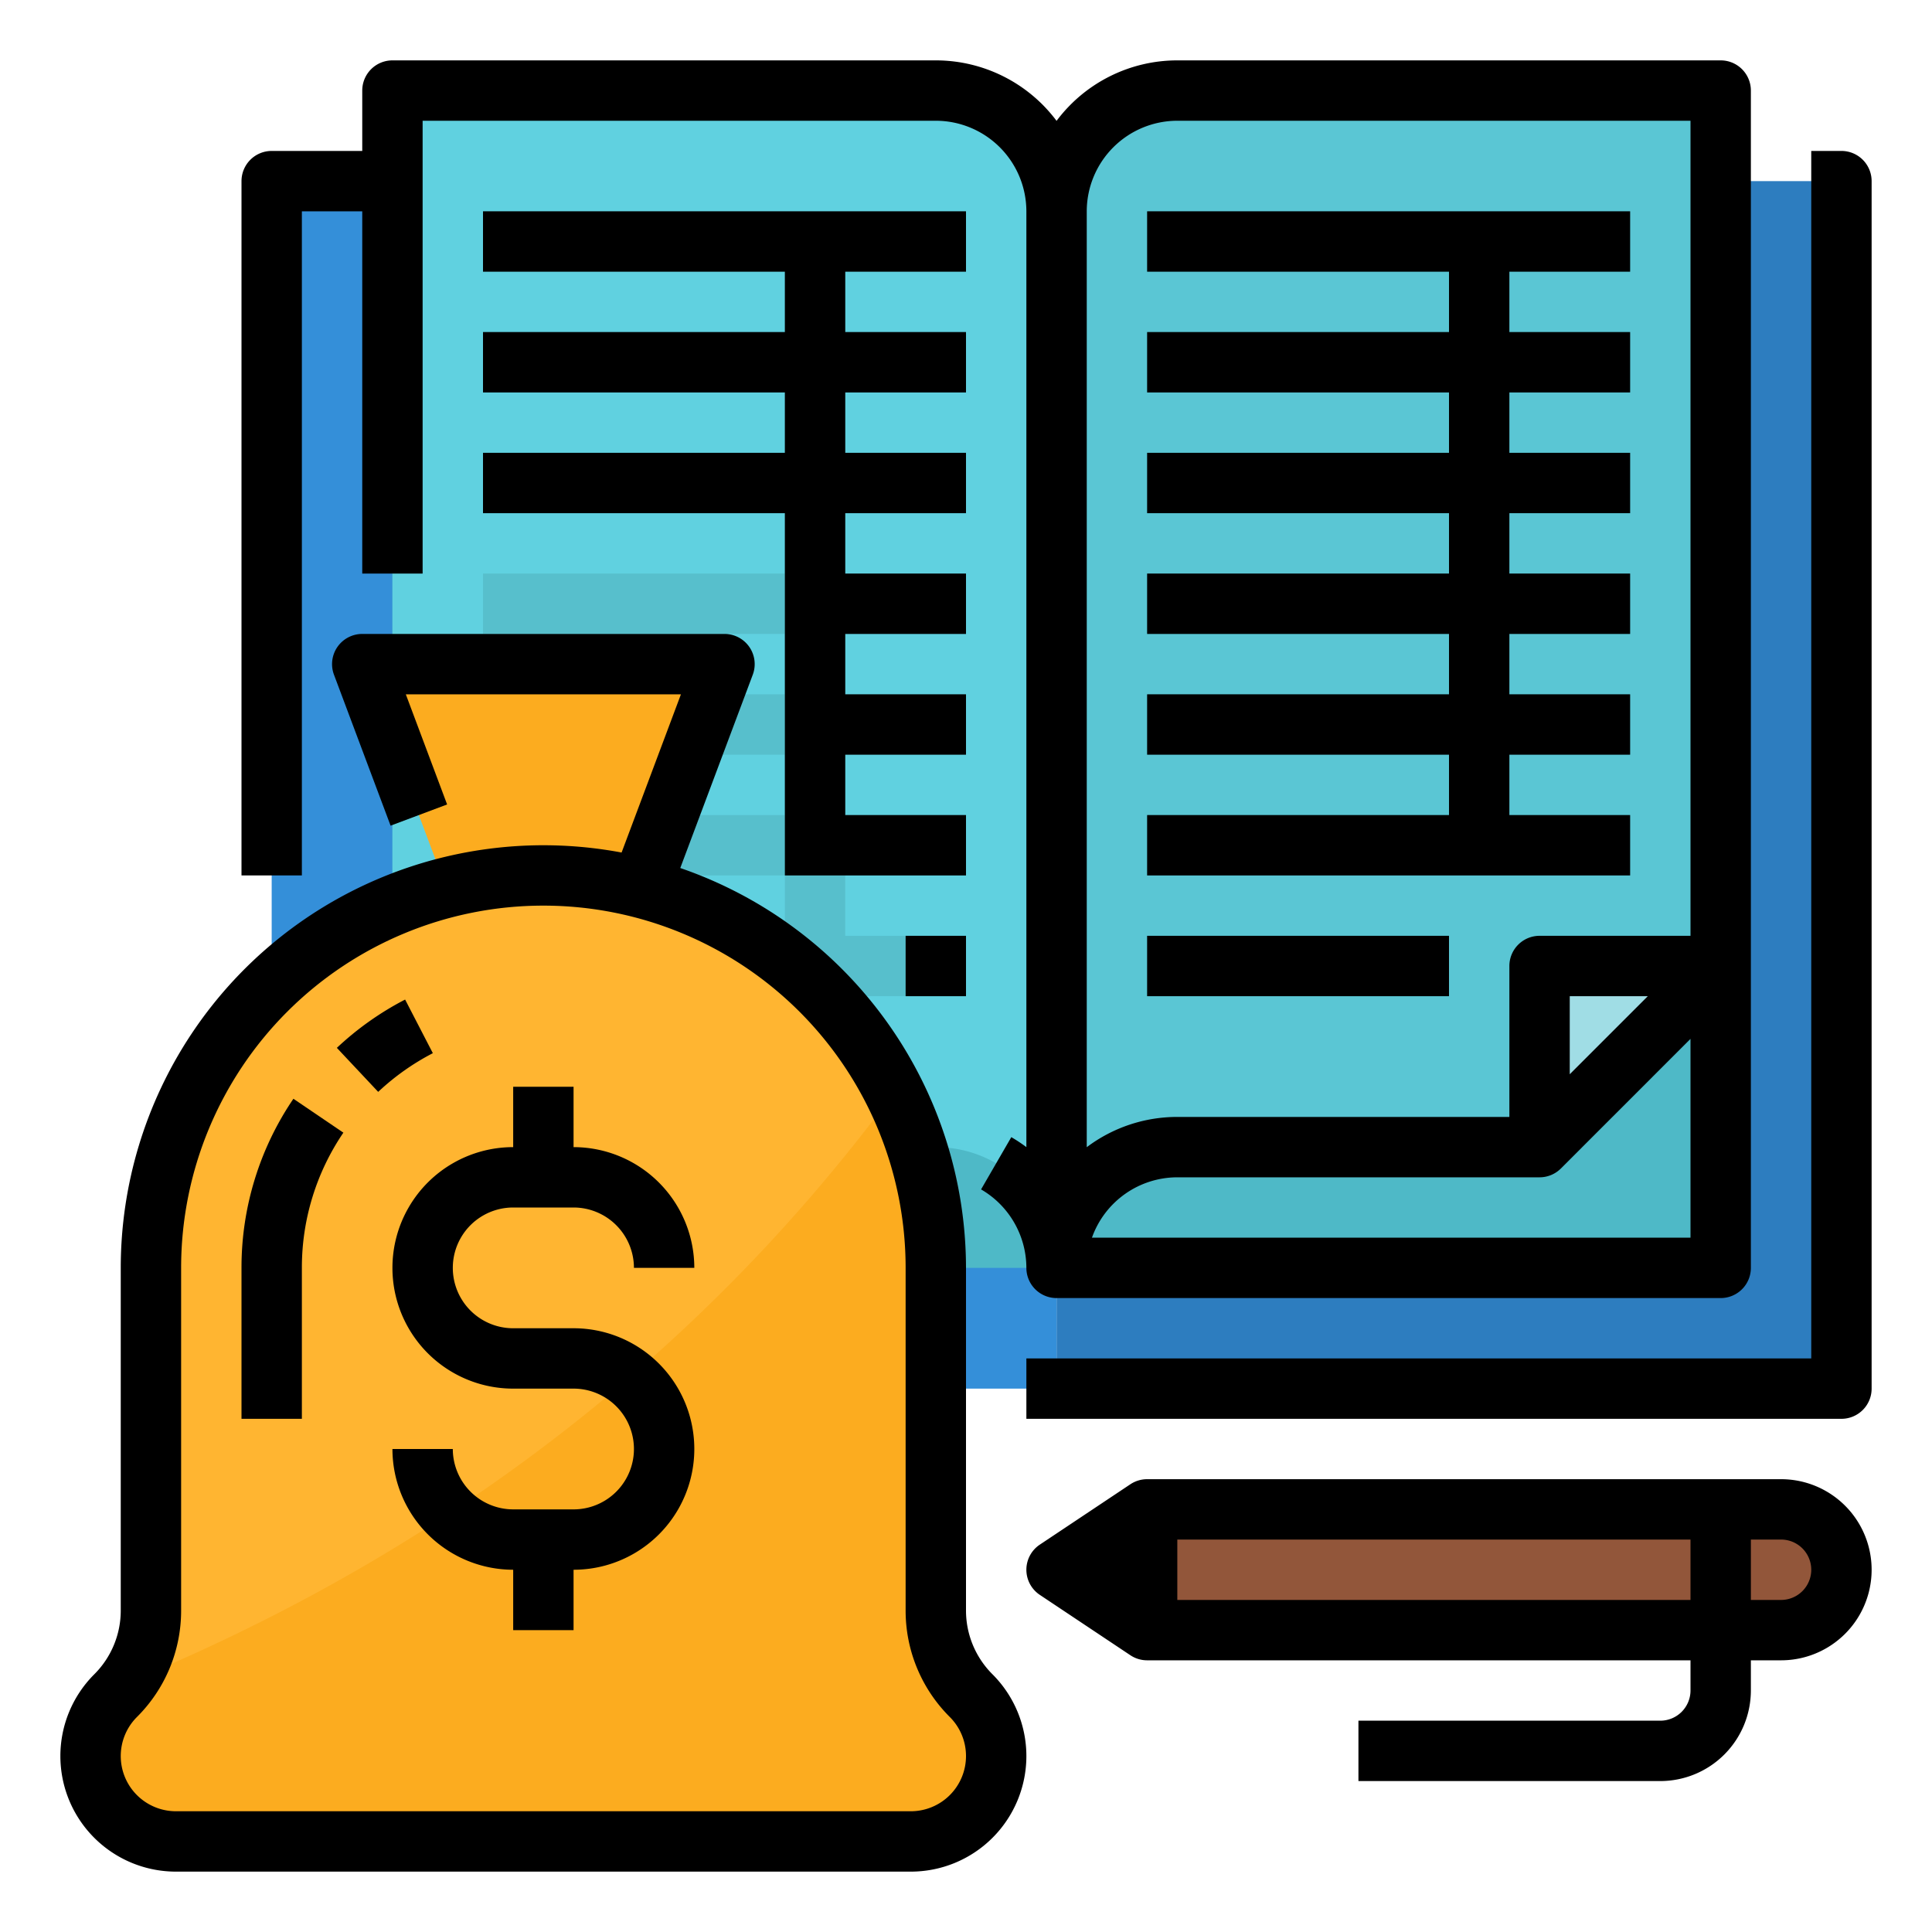 <svg height="512" viewBox="0 0 512 512" width="512" xmlns="http://www.w3.org/2000/svg"><g id="Filled_outline" data-name="Filled outline"><path d="m280 48h208v320h-208z" fill="#2d7dbf"/><path d="m72 48h208v320h-208z" fill="#348fd9"/><path d="m104 56h352v280h-352z" fill="#4eb9c7"/><path d="m408 304h-96a32 32 0 0 0 -32 32v-280a32 32 0 0 1 32-32h144v232z" fill="#5ac6d4"/><path d="m280 336a32 32 0 0 0 -32-32h-144v-280h144a32 32 0 0 1 32 32z" fill="#60d1e0"/><path d="m128 72h80v16h-80v16h80v16h-80v16h80v16h-80v16h80v16h-80v16h80v16h-80v16h80v16h-80v16h128v-16h-32v-16h32v-16h-32v-16h32v-16h-32v-16h32v-16h-32v-16h32v-16h-32v-16h32v-16h-32v-16h32v-16h-128z" fill="#57bfcc"/><path d="m432 72v-16h-128v16h80v16h-80v16h80v16h-80v16h80v16h-80v16h80v16h-80v16h80v16h-80v16h128v-16h-32v-16h32v-16h-32v-16h32v-16h-32v-16h32v-16h-32v-16h32v-16h-32v-16z" fill="#4eb9c7"/><path d="m304 248h80v16h-80z" fill="#4eb9c7"/><path d="m408 256h48l-48 48z" fill="#a0dde5"/><path d="m168 240h-48l-24-64h96z" fill="#fcac1f"/><path d="m264 465.37a22.628 22.628 0 0 1 -22.63 22.63h-194.74a22.623 22.623 0 0 1 -16-38.63 31.415 31.415 0 0 0 2.94-3.4 31.951 31.951 0 0 0 6.43-19.22v-90.75a104 104 0 1 1 208 0v90.75a32.051 32.051 0 0 0 9.37 22.62 22.584 22.584 0 0 1 6.63 16z" fill="#ffb531"/><path d="m264 465.37a22.628 22.628 0 0 1 -22.63 22.63h-194.74a22.623 22.623 0 0 1 -16-38.63 31.415 31.415 0 0 0 2.94-3.4c75.06-30.81 147.47-80.62 203.43-156.56a103.482 103.482 0 0 1 11 46.59v90.75a32.051 32.051 0 0 0 9.37 22.62 22.584 22.584 0 0 1 6.63 16z" fill="#fcac1f"/><path d="m488 416a15.979 15.979 0 0 1 -16 16h-168l-24-16 24-16h168a16 16 0 0 1 16 16z" fill="#92563a"/><path d="m304 400v32l-24-16z" fill="#7a432a"/><path d="m488 40h-8v320h-208v16h216a8 8 0 0 0 8-8v-320a8 8 0 0 0 -8-8z"/><path d="m80 56h16v96h16v-120h136a24.027 24.027 0 0 1 24 24v248a40.011 40.011 0 0 0 -3.994-2.644l-8.012 13.849a24.1 24.1 0 0 1 12.006 20.795 8 8 0 0 0 8 8h176a8 8 0 0 0 8-8v-312a8 8 0 0 0 -8-8h-144a39.964 39.964 0 0 0 -32 16.028 39.964 39.964 0 0 0 -32-16.028h-144a8 8 0 0 0 -8 8v16h-24a8 8 0 0 0 -8 8v184h16zm209.376 272a24.038 24.038 0 0 1 22.624-16h96a8 8 0 0 0 5.657-2.343l34.343-34.344v52.687zm126.624-43.314v-20.686h20.686zm-104-252.686h136v216h-40a8 8 0 0 0 -8 8v40h-88a39.792 39.792 0 0 0 -24 8.019v-248.019a24.027 24.027 0 0 1 24-24z"/><path d="m256 72v-16h-128v16h80v16h-80v16h80v16h-80v16h80v96h48v-16h-32v-16h32v-16h-32v-16h32v-16h-32v-16h32v-16h-32v-16h32v-16h-32v-16z"/><path d="m240 248h16v16h-16z"/><path d="m432 216h-32v-16h32v-16h-32v-16h32v-16h-32v-16h32v-16h-32v-16h32v-16h-32v-16h32v-16h-128v16h80v16h-80v16h80v16h-80v16h80v16h-80v16h80v16h-80v16h80v16h-80v16h128z"/><path d="m304 248h80v16h-80z"/><path d="m256 426.745v-90.745a112.2 112.2 0 0 0 -75.721-105.966l19.212-51.225a8 8 0 0 0 -7.491-10.809h-96a8 8 0 0 0 -7.491 10.81l15 40 14.982-5.618-10.947-29.192h72.912l-15.726 41.931a112.02 112.02 0 0 0 -132.73 110.069v90.745a23.847 23.847 0 0 1 -7.029 16.971 30.627 30.627 0 0 0 21.656 52.284h194.746a30.627 30.627 0 0 0 21.656-52.284 23.847 23.847 0 0 1 -7.029-16.971zm-14.627 53.255h-194.746a14.628 14.628 0 0 1 -10.343-24.971 39.735 39.735 0 0 0 11.716-28.284v-90.745a96 96 0 0 1 192 0v90.745a39.735 39.735 0 0 0 11.716 28.284 14.628 14.628 0 0 1 -10.343 24.971z"/><path d="m107.359 264.894a80.254 80.254 0 0 0 -18.088 12.8l10.954 11.662a64.285 64.285 0 0 1 14.483-10.252z"/><path d="m64 336v40h16v-40a63.575 63.575 0 0 1 11-35.834l-13.241-8.983a79.514 79.514 0 0 0 -13.759 44.817z"/><path d="m136 320h16a16.019 16.019 0 0 1 16 16h16a32.036 32.036 0 0 0 -32-32v-16h-16v16a32 32 0 0 0 0 64h16a16 16 0 0 1 0 32h-16a16.019 16.019 0 0 1 -16-16h-16a32.036 32.036 0 0 0 32 32v16h16v-16a32 32 0 0 0 0-64h-16a16 16 0 0 1 0-32z"/><path d="m472 392h-168a7.993 7.993 0 0 0 -4.438 1.344l-24 16a8 8 0 0 0 0 13.312l24 16a7.993 7.993 0 0 0 4.438 1.344h144v8a8.009 8.009 0 0 1 -8 8h-80v16h80a24.027 24.027 0 0 0 24-24v-8h8a24 24 0 0 0 0-48zm-160 32v-16h136v16zm160 0h-8v-16h8a8 8 0 0 1 0 16z"/></g></svg>